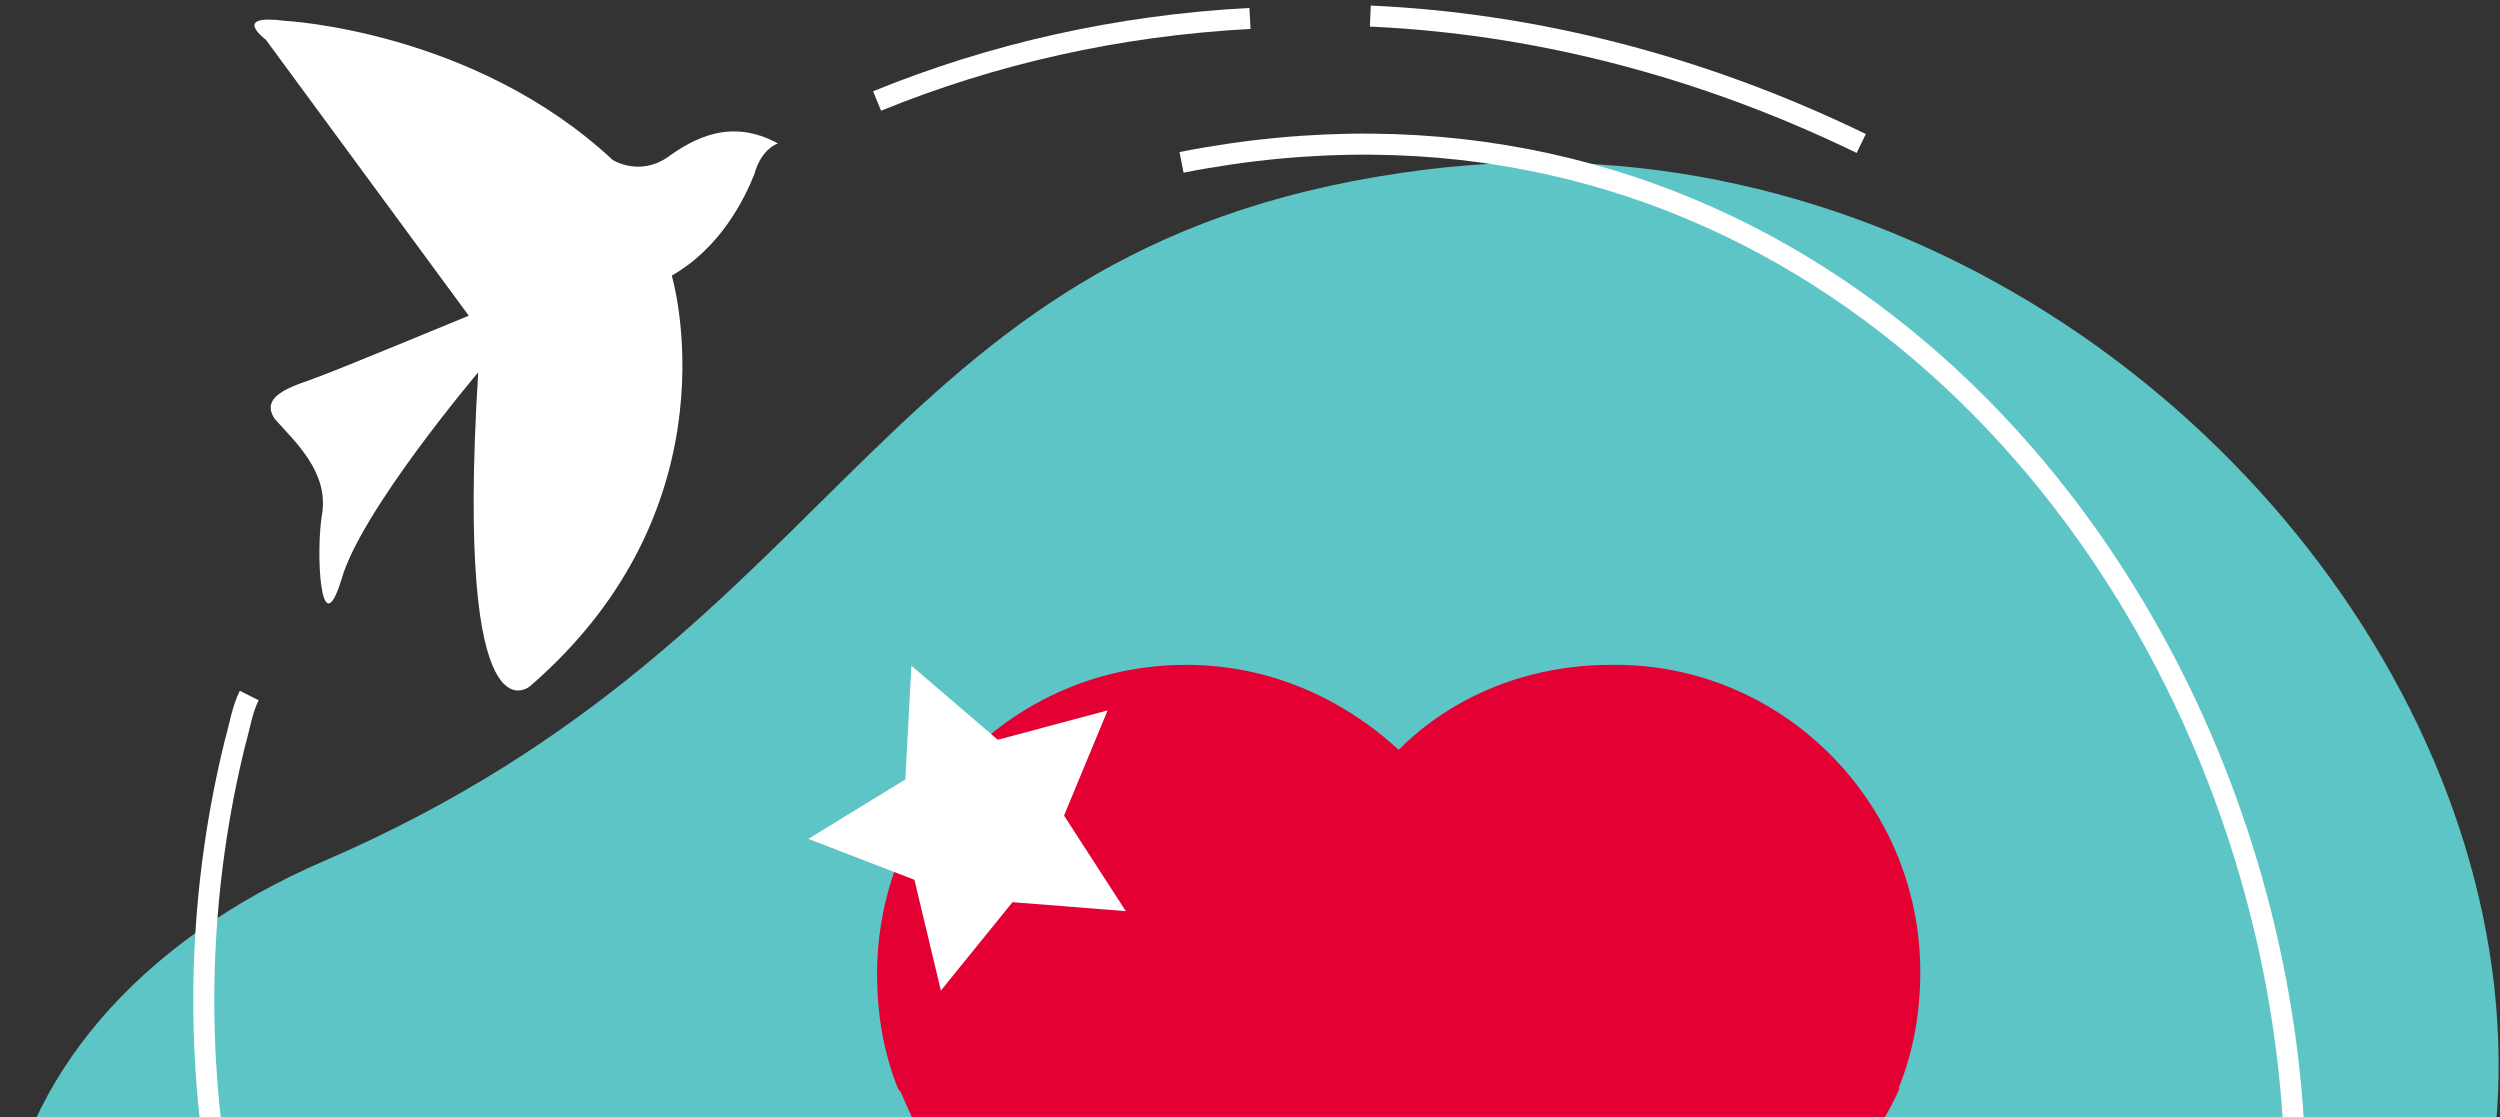 <svg width="311" height="139" viewBox="0 0 311 139" fill="none" xmlns="http://www.w3.org/2000/svg">
<rect x="0" y="0" width="311" height="139" fill="#333333" stroke="none"/>
<path fill-rule="evenodd" clip-rule="evenodd" d="M31.004 210.958C-16.265 175.447 -6.577 127.316 40.4 107.066C107.047 78.305 108.809 29.588 177.511 21.077C291.428 6.99 380.389 169.284 235.351 221.816C162.831 247.936 72.109 241.479 31.004 210.958Z" fill="#5DC5C6"/>
<path d="M146.983 20.195C277.048 -5.337 342.815 192.174 221.558 252.631C196.895 264.663 169.884 271.12 144.047 272" stroke="white" stroke-width="2.616"/>
<path d="M170.469 2C190.14 2.88 210.986 7.87 231.538 17.848" stroke="white" stroke-width="2.616"/>
<path d="M109.109 12.564C123.496 6.694 139.057 3.172 155.498 2.292" stroke="white" stroke-width="2.616"/>
<path d="M147.857 243.827C50.968 243.827 12.213 161.36 29.242 92.392C29.829 90.338 30.123 88.283 31.004 86.522" stroke="white" stroke-width="2.616"/>
<path d="M236.239 135.24C238 130.838 238.881 126.143 238.881 120.86C238.881 99.73 221.559 82.414 200.419 82.708C190.143 82.708 180.748 86.523 173.995 93.273C166.949 86.817 157.847 82.708 147.571 82.708C126.138 82.708 109.109 100.023 109.109 121.153C109.109 126.436 109.99 131.132 111.752 135.534C111.752 135.534 111.752 135.534 112.045 135.827C112.926 137.882 113.807 139.936 114.981 141.697C121.734 153.436 139.35 178.969 174.289 193.936C174.289 193.936 212.163 176.034 232.128 142.871C233.596 140.523 235.064 138.175 236.239 135.534C236.239 135.24 236.239 135.24 236.239 135.24Z" fill="#E40032"/>
<path d="M35.416 2.589C35.416 2.589 58.904 3.763 76.227 19.904C76.227 19.904 79.456 21.958 82.979 19.61C86.209 17.263 90.907 14.621 96.779 17.85C96.779 17.85 94.724 18.436 93.843 21.665C92.668 24.6 89.732 30.763 83.567 34.284C83.567 34.284 92.081 62.752 65.951 85.35C65.951 85.35 56.555 93.567 59.491 46.317C59.491 46.317 44.811 63.632 42.462 72.143C39.82 80.654 39.233 68.328 40.114 63.632C40.701 58.643 36.884 55.121 34.242 52.187C31.893 48.958 37.471 47.784 39.526 46.904C41.288 46.317 58.317 39.273 58.317 39.273L33.067 4.936C33.067 4.936 28.663 1.708 35.416 2.589Z" fill="white"/>
<path d="M113.38 82.817L124.125 92.024L137.786 88.375L132.367 101.459L140.052 113.349L125.958 112.229L117.047 123.226L113.755 109.449L100.562 104.356L112.622 96.962L113.38 82.817Z" fill="white"/>
</svg>
